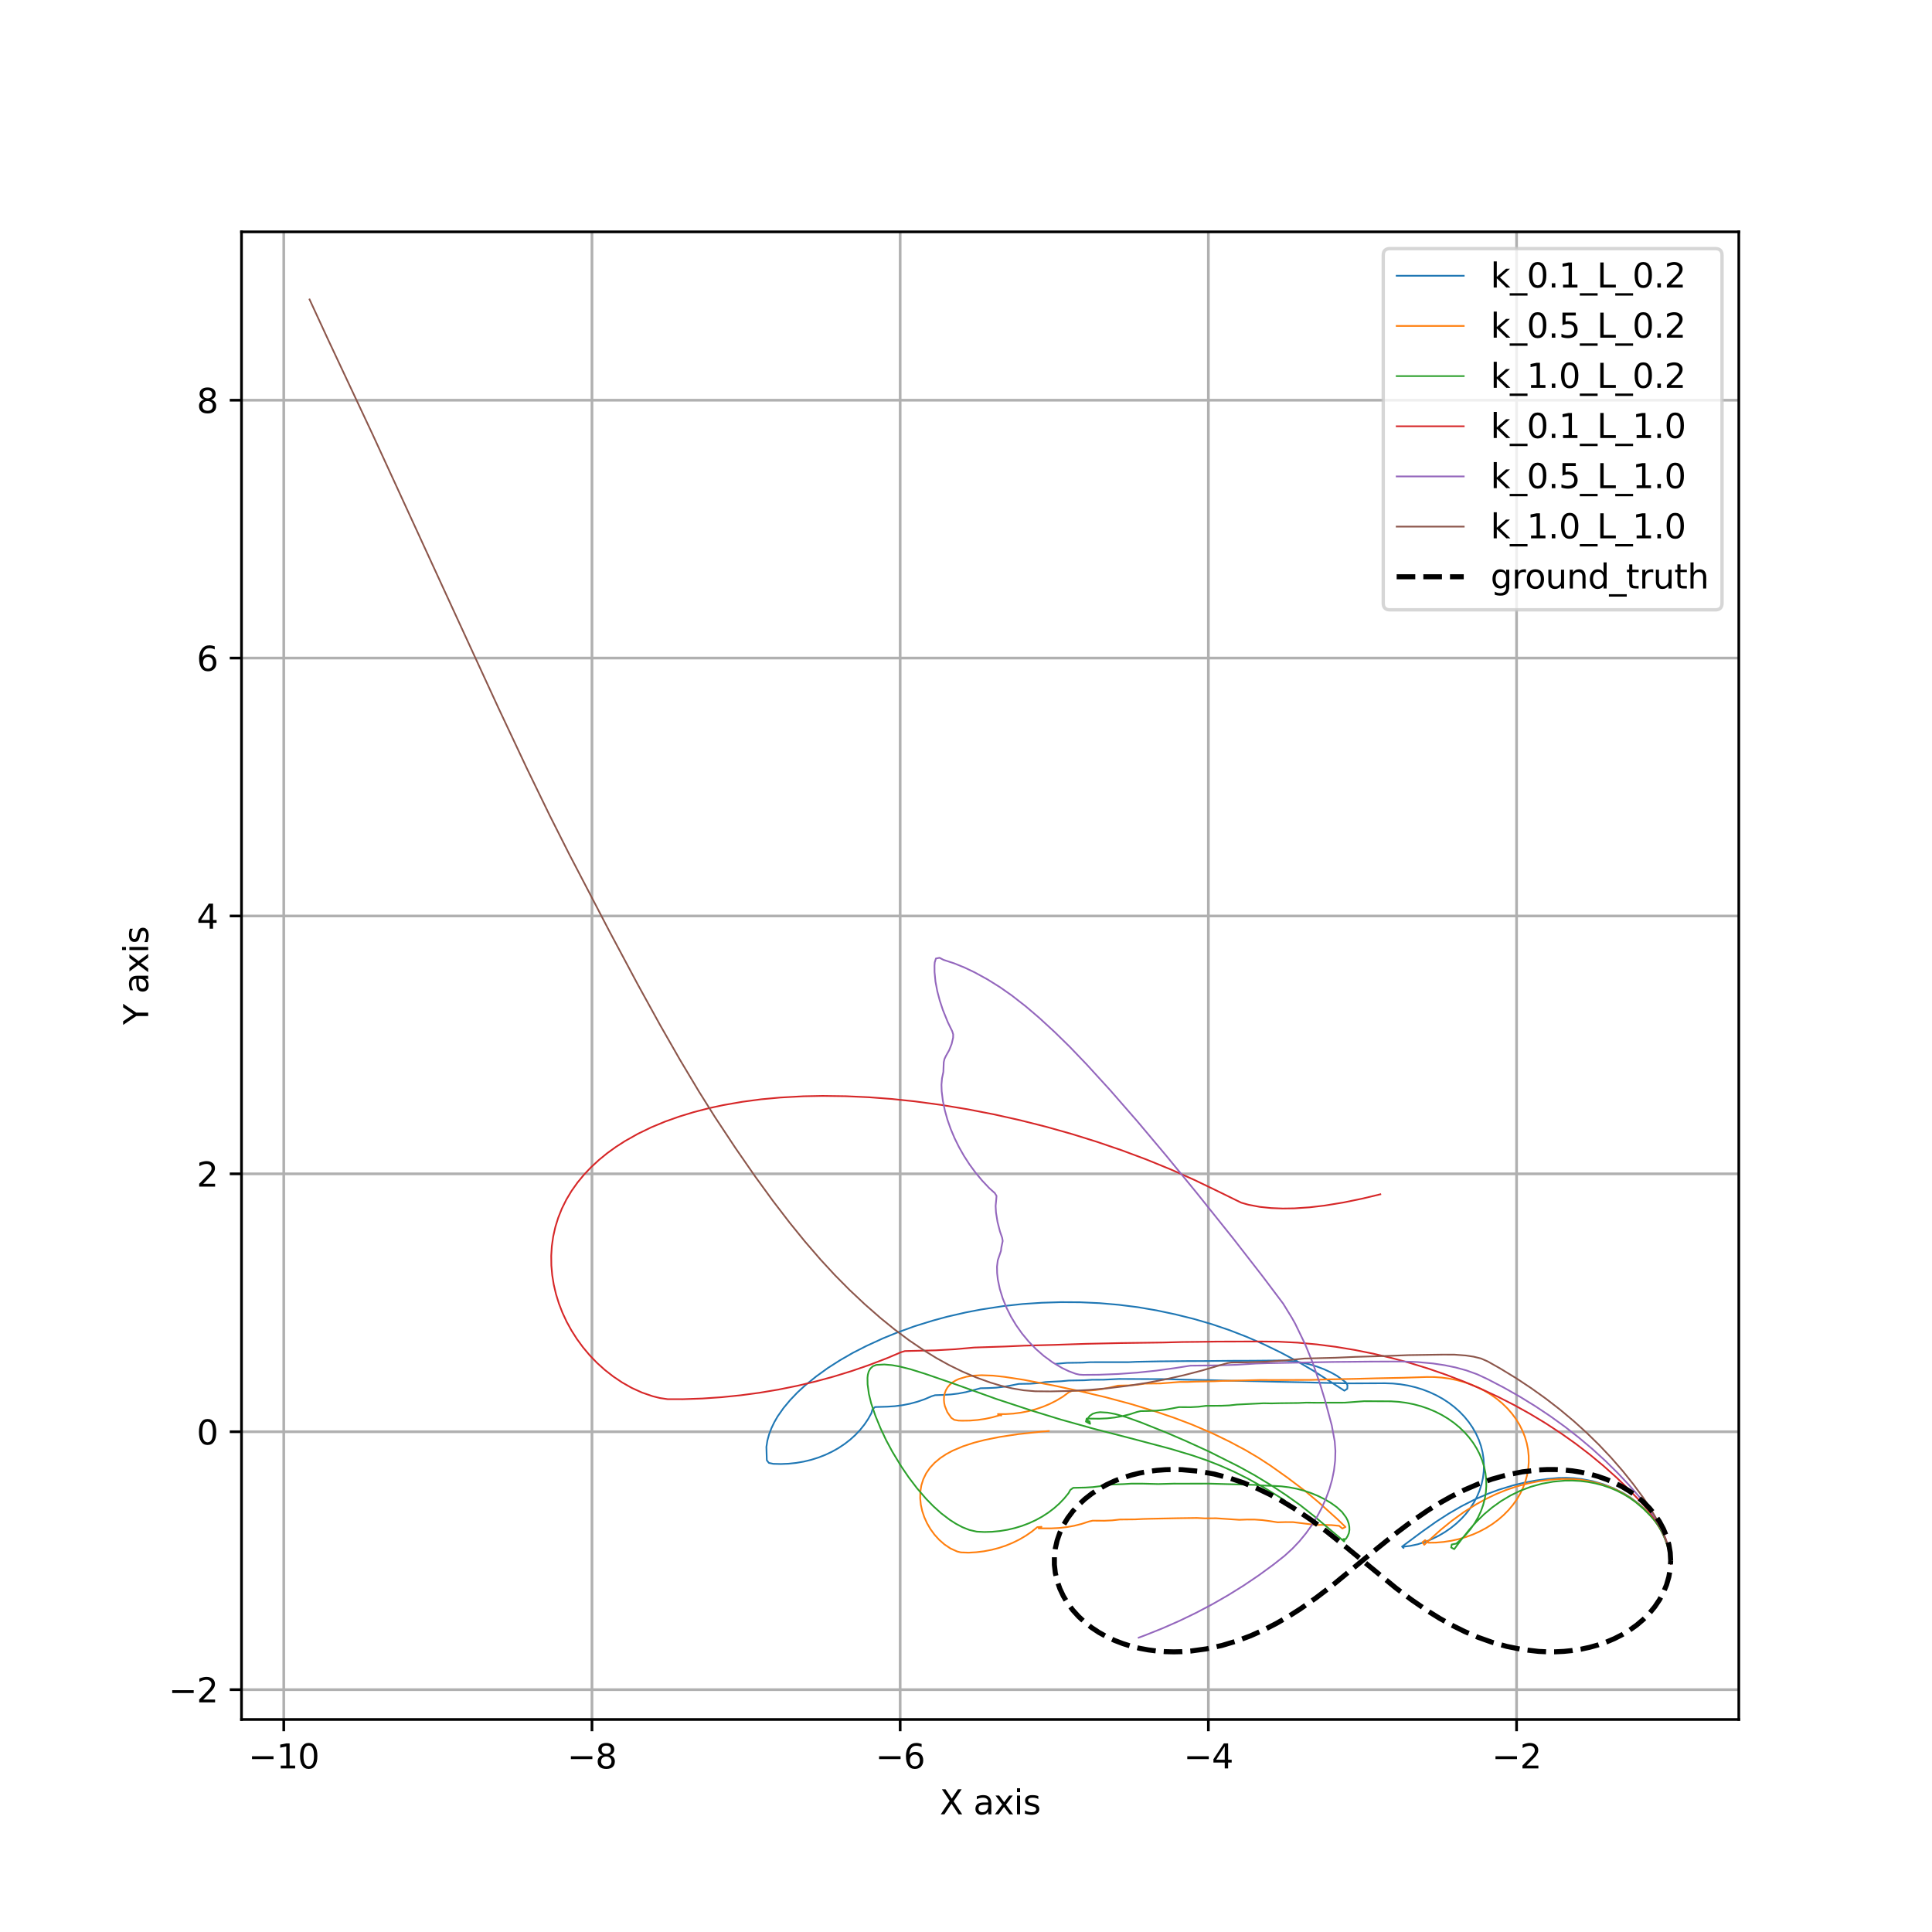 <?xml version="1.0" encoding="utf-8" standalone="no"?>
<!DOCTYPE svg PUBLIC "-//W3C//DTD SVG 1.1//EN"
  "http://www.w3.org/Graphics/SVG/1.1/DTD/svg11.dtd">
<svg xmlns:xlink="http://www.w3.org/1999/xlink" width="576pt" height="576pt" viewBox="0 0 576 576" xmlns="http://www.w3.org/2000/svg" version="1.1">
 <defs>
  <style type="text/css">*{stroke-linejoin: round; stroke-linecap: butt}</style>
 </defs>
 <g id="figure_1">
  <g id="patch_1">
   <path d="M 0 576 
L 576 576 
L 576 0 
L 0 0 
z
" style="fill: #ffffff"/>
  </g>
  <g id="axes_1">
   <g id="patch_2">
    <path d="M 72 512.64 
L 518.4 512.64 
L 518.4 69.12 
L 72 69.12 
z
" style="fill: #ffffff"/>
   </g>
   <g id="matplotlib.axis_1">
    <g id="xtick_1">
     <g id="line2d_1">
      <path d="M 84.6 512.64 
L 84.6 69.12 
" clip-path="url(#p7cbad889cf)" style="fill: none; stroke: #b0b0b0; stroke-width: 0.8; stroke-linecap: square"/>
     </g>
     <g id="line2d_2">
      <defs>
       <path id="m5610396341" d="M 0 0 
L 0 3.5 
" style="stroke: #000000; stroke-width: 0.8"/>
      </defs>
      <g>
       <use xlink:href="#m5610396341" x="84.6" y="512.64" style="stroke: #000000; stroke-width: 0.8"/>
      </g>
     </g>
     <g id="text_1">
      <!-- −10 -->
      <g transform="translate(74.047 527.238) scale(0.1 -0.1)">
       <defs>
        <path id="DejaVuSans-2212" d="M 678 2272 
L 4684 2272 
L 4684 1741 
L 678 1741 
L 678 2272 
z
" transform="scale(0.016)"/>
        <path id="DejaVuSans-31" d="M 794 531 
L 1825 531 
L 1825 4091 
L 703 3866 
L 703 4441 
L 1819 4666 
L 2450 4666 
L 2450 531 
L 3481 531 
L 3481 0 
L 794 0 
L 794 531 
z
" transform="scale(0.016)"/>
        <path id="DejaVuSans-30" d="M 2034 4250 
Q 1547 4250 1301 3770 
Q 1056 3291 1056 2328 
Q 1056 1369 1301 889 
Q 1547 409 2034 409 
Q 2525 409 2770 889 
Q 3016 1369 3016 2328 
Q 3016 3291 2770 3770 
Q 2525 4250 2034 4250 
z
M 2034 4750 
Q 2819 4750 3233 4129 
Q 3647 3509 3647 2328 
Q 3647 1150 3233 529 
Q 2819 -91 2034 -91 
Q 1250 -91 836 529 
Q 422 1150 422 2328 
Q 422 3509 836 4129 
Q 1250 4750 2034 4750 
z
" transform="scale(0.016)"/>
       </defs>
       <use xlink:href="#DejaVuSans-2212"/>
       <use xlink:href="#DejaVuSans-31" x="83.789"/>
       <use xlink:href="#DejaVuSans-30" x="147.412"/>
      </g>
     </g>
    </g>
    <g id="xtick_2">
     <g id="line2d_3">
      <path d="M 176.487 512.64 
L 176.487 69.12 
" clip-path="url(#p7cbad889cf)" style="fill: none; stroke: #b0b0b0; stroke-width: 0.8; stroke-linecap: square"/>
     </g>
     <g id="line2d_4">
      <g>
       <use xlink:href="#m5610396341" x="176.487" y="512.64" style="stroke: #000000; stroke-width: 0.8"/>
      </g>
     </g>
     <g id="text_2">
      <!-- −8 -->
      <g transform="translate(169.116 527.238) scale(0.1 -0.1)">
       <defs>
        <path id="DejaVuSans-38" d="M 2034 2216 
Q 1584 2216 1326 1975 
Q 1069 1734 1069 1313 
Q 1069 891 1326 650 
Q 1584 409 2034 409 
Q 2484 409 2743 651 
Q 3003 894 3003 1313 
Q 3003 1734 2745 1975 
Q 2488 2216 2034 2216 
z
M 1403 2484 
Q 997 2584 770 2862 
Q 544 3141 544 3541 
Q 544 4100 942 4425 
Q 1341 4750 2034 4750 
Q 2731 4750 3128 4425 
Q 3525 4100 3525 3541 
Q 3525 3141 3298 2862 
Q 3072 2584 2669 2484 
Q 3125 2378 3379 2068 
Q 3634 1759 3634 1313 
Q 3634 634 3220 271 
Q 2806 -91 2034 -91 
Q 1263 -91 848 271 
Q 434 634 434 1313 
Q 434 1759 690 2068 
Q 947 2378 1403 2484 
z
M 1172 3481 
Q 1172 3119 1398 2916 
Q 1625 2713 2034 2713 
Q 2441 2713 2670 2916 
Q 2900 3119 2900 3481 
Q 2900 3844 2670 4047 
Q 2441 4250 2034 4250 
Q 1625 4250 1398 4047 
Q 1172 3844 1172 3481 
z
" transform="scale(0.016)"/>
       </defs>
       <use xlink:href="#DejaVuSans-2212"/>
       <use xlink:href="#DejaVuSans-38" x="83.789"/>
      </g>
     </g>
    </g>
    <g id="xtick_3">
     <g id="line2d_5">
      <path d="M 268.374 512.64 
L 268.374 69.12 
" clip-path="url(#p7cbad889cf)" style="fill: none; stroke: #b0b0b0; stroke-width: 0.8; stroke-linecap: square"/>
     </g>
     <g id="line2d_6">
      <g>
       <use xlink:href="#m5610396341" x="268.374" y="512.64" style="stroke: #000000; stroke-width: 0.8"/>
      </g>
     </g>
     <g id="text_3">
      <!-- −6 -->
      <g transform="translate(261.002 527.238) scale(0.1 -0.1)">
       <defs>
        <path id="DejaVuSans-36" d="M 2113 2584 
Q 1688 2584 1439 2293 
Q 1191 2003 1191 1497 
Q 1191 994 1439 701 
Q 1688 409 2113 409 
Q 2538 409 2786 701 
Q 3034 994 3034 1497 
Q 3034 2003 2786 2293 
Q 2538 2584 2113 2584 
z
M 3366 4563 
L 3366 3988 
Q 3128 4100 2886 4159 
Q 2644 4219 2406 4219 
Q 1781 4219 1451 3797 
Q 1122 3375 1075 2522 
Q 1259 2794 1537 2939 
Q 1816 3084 2150 3084 
Q 2853 3084 3261 2657 
Q 3669 2231 3669 1497 
Q 3669 778 3244 343 
Q 2819 -91 2113 -91 
Q 1303 -91 875 529 
Q 447 1150 447 2328 
Q 447 3434 972 4092 
Q 1497 4750 2381 4750 
Q 2619 4750 2861 4703 
Q 3103 4656 3366 4563 
z
" transform="scale(0.016)"/>
       </defs>
       <use xlink:href="#DejaVuSans-2212"/>
       <use xlink:href="#DejaVuSans-36" x="83.789"/>
      </g>
     </g>
    </g>
    <g id="xtick_4">
     <g id="line2d_7">
      <path d="M 360.26 512.64 
L 360.26 69.12 
" clip-path="url(#p7cbad889cf)" style="fill: none; stroke: #b0b0b0; stroke-width: 0.8; stroke-linecap: square"/>
     </g>
     <g id="line2d_8">
      <g>
       <use xlink:href="#m5610396341" x="360.26" y="512.64" style="stroke: #000000; stroke-width: 0.8"/>
      </g>
     </g>
     <g id="text_4">
      <!-- −4 -->
      <g transform="translate(352.889 527.238) scale(0.1 -0.1)">
       <defs>
        <path id="DejaVuSans-34" d="M 2419 4116 
L 825 1625 
L 2419 1625 
L 2419 4116 
z
M 2253 4666 
L 3047 4666 
L 3047 1625 
L 3713 1625 
L 3713 1100 
L 3047 1100 
L 3047 0 
L 2419 0 
L 2419 1100 
L 313 1100 
L 313 1709 
L 2253 4666 
z
" transform="scale(0.016)"/>
       </defs>
       <use xlink:href="#DejaVuSans-2212"/>
       <use xlink:href="#DejaVuSans-34" x="83.789"/>
      </g>
     </g>
    </g>
    <g id="xtick_5">
     <g id="line2d_9">
      <path d="M 452.147 512.64 
L 452.147 69.12 
" clip-path="url(#p7cbad889cf)" style="fill: none; stroke: #b0b0b0; stroke-width: 0.8; stroke-linecap: square"/>
     </g>
     <g id="line2d_10">
      <g>
       <use xlink:href="#m5610396341" x="452.147" y="512.64" style="stroke: #000000; stroke-width: 0.8"/>
      </g>
     </g>
     <g id="text_5">
      <!-- −2 -->
      <g transform="translate(444.776 527.238) scale(0.1 -0.1)">
       <defs>
        <path id="DejaVuSans-32" d="M 1228 531 
L 3431 531 
L 3431 0 
L 469 0 
L 469 531 
Q 828 903 1448 1529 
Q 2069 2156 2228 2338 
Q 2531 2678 2651 2914 
Q 2772 3150 2772 3378 
Q 2772 3750 2511 3984 
Q 2250 4219 1831 4219 
Q 1534 4219 1204 4116 
Q 875 4013 500 3803 
L 500 4441 
Q 881 4594 1212 4672 
Q 1544 4750 1819 4750 
Q 2544 4750 2975 4387 
Q 3406 4025 3406 3419 
Q 3406 3131 3298 2873 
Q 3191 2616 2906 2266 
Q 2828 2175 2409 1742 
Q 1991 1309 1228 531 
z
" transform="scale(0.016)"/>
       </defs>
       <use xlink:href="#DejaVuSans-2212"/>
       <use xlink:href="#DejaVuSans-32" x="83.789"/>
      </g>
     </g>
    </g>
    <g id="text_6">
     <!-- X axis -->
     <g transform="translate(280.169 540.917) scale(0.1 -0.1)">
      <defs>
       <path id="DejaVuSans-58" d="M 403 4666 
L 1081 4666 
L 2241 2931 
L 3406 4666 
L 4084 4666 
L 2584 2425 
L 4184 0 
L 3506 0 
L 2194 1984 
L 872 0 
L 191 0 
L 1856 2491 
L 403 4666 
z
" transform="scale(0.016)"/>
       <path id="DejaVuSans-20" transform="scale(0.016)"/>
       <path id="DejaVuSans-61" d="M 2194 1759 
Q 1497 1759 1228 1600 
Q 959 1441 959 1056 
Q 959 750 1161 570 
Q 1363 391 1709 391 
Q 2188 391 2477 730 
Q 2766 1069 2766 1631 
L 2766 1759 
L 2194 1759 
z
M 3341 1997 
L 3341 0 
L 2766 0 
L 2766 531 
Q 2569 213 2275 61 
Q 1981 -91 1556 -91 
Q 1019 -91 701 211 
Q 384 513 384 1019 
Q 384 1609 779 1909 
Q 1175 2209 1959 2209 
L 2766 2209 
L 2766 2266 
Q 2766 2663 2505 2880 
Q 2244 3097 1772 3097 
Q 1472 3097 1187 3025 
Q 903 2953 641 2809 
L 641 3341 
Q 956 3463 1253 3523 
Q 1550 3584 1831 3584 
Q 2591 3584 2966 3190 
Q 3341 2797 3341 1997 
z
" transform="scale(0.016)"/>
       <path id="DejaVuSans-78" d="M 3513 3500 
L 2247 1797 
L 3578 0 
L 2900 0 
L 1881 1375 
L 863 0 
L 184 0 
L 1544 1831 
L 300 3500 
L 978 3500 
L 1906 2253 
L 2834 3500 
L 3513 3500 
z
" transform="scale(0.016)"/>
       <path id="DejaVuSans-69" d="M 603 3500 
L 1178 3500 
L 1178 0 
L 603 0 
L 603 3500 
z
M 603 4863 
L 1178 4863 
L 1178 4134 
L 603 4134 
L 603 4863 
z
" transform="scale(0.016)"/>
       <path id="DejaVuSans-73" d="M 2834 3397 
L 2834 2853 
Q 2591 2978 2328 3040 
Q 2066 3103 1784 3103 
Q 1356 3103 1142 2972 
Q 928 2841 928 2578 
Q 928 2378 1081 2264 
Q 1234 2150 1697 2047 
L 1894 2003 
Q 2506 1872 2764 1633 
Q 3022 1394 3022 966 
Q 3022 478 2636 193 
Q 2250 -91 1575 -91 
Q 1294 -91 989 -36 
Q 684 19 347 128 
L 347 722 
Q 666 556 975 473 
Q 1284 391 1588 391 
Q 1994 391 2212 530 
Q 2431 669 2431 922 
Q 2431 1156 2273 1281 
Q 2116 1406 1581 1522 
L 1381 1569 
Q 847 1681 609 1914 
Q 372 2147 372 2553 
Q 372 3047 722 3315 
Q 1072 3584 1716 3584 
Q 2034 3584 2315 3537 
Q 2597 3491 2834 3397 
z
" transform="scale(0.016)"/>
      </defs>
      <use xlink:href="#DejaVuSans-58"/>
      <use xlink:href="#DejaVuSans-20" x="68.506"/>
      <use xlink:href="#DejaVuSans-61" x="100.293"/>
      <use xlink:href="#DejaVuSans-78" x="161.572"/>
      <use xlink:href="#DejaVuSans-69" x="220.752"/>
      <use xlink:href="#DejaVuSans-73" x="248.535"/>
     </g>
    </g>
   </g>
   <g id="matplotlib.axis_2">
    <g id="ytick_1">
     <g id="line2d_11">
      <path d="M 72 503.74 
L 518.4 503.74 
" clip-path="url(#p7cbad889cf)" style="fill: none; stroke: #b0b0b0; stroke-width: 0.8; stroke-linecap: square"/>
     </g>
     <g id="line2d_12">
      <defs>
       <path id="m9581d7176f" d="M 0 0 
L -3.5 0 
" style="stroke: #000000; stroke-width: 0.8"/>
      </defs>
      <g>
       <use xlink:href="#m9581d7176f" x="72" y="503.74" style="stroke: #000000; stroke-width: 0.8"/>
      </g>
     </g>
     <g id="text_7">
      <!-- −2 -->
      <g transform="translate(50.258 507.539) scale(0.1 -0.1)">
       <use xlink:href="#DejaVuSans-2212"/>
       <use xlink:href="#DejaVuSans-32" x="83.789"/>
      </g>
     </g>
    </g>
    <g id="ytick_2">
     <g id="line2d_13">
      <path d="M 72 426.854 
L 518.4 426.854 
" clip-path="url(#p7cbad889cf)" style="fill: none; stroke: #b0b0b0; stroke-width: 0.8; stroke-linecap: square"/>
     </g>
     <g id="line2d_14">
      <g>
       <use xlink:href="#m9581d7176f" x="72" y="426.854" style="stroke: #000000; stroke-width: 0.8"/>
      </g>
     </g>
     <g id="text_8">
      <!-- 0 -->
      <g transform="translate(58.638 430.654) scale(0.1 -0.1)">
       <use xlink:href="#DejaVuSans-30"/>
      </g>
     </g>
    </g>
    <g id="ytick_3">
     <g id="line2d_15">
      <path d="M 72 349.969 
L 518.4 349.969 
" clip-path="url(#p7cbad889cf)" style="fill: none; stroke: #b0b0b0; stroke-width: 0.8; stroke-linecap: square"/>
     </g>
     <g id="line2d_16">
      <g>
       <use xlink:href="#m9581d7176f" x="72" y="349.969" style="stroke: #000000; stroke-width: 0.8"/>
      </g>
     </g>
     <g id="text_9">
      <!-- 2 -->
      <g transform="translate(58.638 353.769) scale(0.1 -0.1)">
       <use xlink:href="#DejaVuSans-32"/>
      </g>
     </g>
    </g>
    <g id="ytick_4">
     <g id="line2d_17">
      <path d="M 72 273.084 
L 518.4 273.084 
" clip-path="url(#p7cbad889cf)" style="fill: none; stroke: #b0b0b0; stroke-width: 0.8; stroke-linecap: square"/>
     </g>
     <g id="line2d_18">
      <g>
       <use xlink:href="#m9581d7176f" x="72" y="273.084" style="stroke: #000000; stroke-width: 0.8"/>
      </g>
     </g>
     <g id="text_10">
      <!-- 4 -->
      <g transform="translate(58.638 276.883) scale(0.1 -0.1)">
       <use xlink:href="#DejaVuSans-34"/>
      </g>
     </g>
    </g>
    <g id="ytick_5">
     <g id="line2d_19">
      <path d="M 72 196.199 
L 518.4 196.199 
" clip-path="url(#p7cbad889cf)" style="fill: none; stroke: #b0b0b0; stroke-width: 0.8; stroke-linecap: square"/>
     </g>
     <g id="line2d_20">
      <g>
       <use xlink:href="#m9581d7176f" x="72" y="196.199" style="stroke: #000000; stroke-width: 0.8"/>
      </g>
     </g>
     <g id="text_11">
      <!-- 6 -->
      <g transform="translate(58.638 199.998) scale(0.1 -0.1)">
       <use xlink:href="#DejaVuSans-36"/>
      </g>
     </g>
    </g>
    <g id="ytick_6">
     <g id="line2d_21">
      <path d="M 72 119.314 
L 518.4 119.314 
" clip-path="url(#p7cbad889cf)" style="fill: none; stroke: #b0b0b0; stroke-width: 0.8; stroke-linecap: square"/>
     </g>
     <g id="line2d_22">
      <g>
       <use xlink:href="#m9581d7176f" x="72" y="119.314" style="stroke: #000000; stroke-width: 0.8"/>
      </g>
     </g>
     <g id="text_12">
      <!-- 8 -->
      <g transform="translate(58.638 123.113) scale(0.1 -0.1)">
       <use xlink:href="#DejaVuSans-38"/>
      </g>
     </g>
    </g>
    <g id="text_13">
     <!-- Y axis -->
     <g transform="translate(44.178 305.54) rotate(-90) scale(0.1 -0.1)">
      <defs>
       <path id="DejaVuSans-59" d="M -13 4666 
L 666 4666 
L 1959 2747 
L 3244 4666 
L 3922 4666 
L 2272 2222 
L 2272 0 
L 1638 0 
L 1638 2222 
L -13 4666 
z
" transform="scale(0.016)"/>
      </defs>
      <use xlink:href="#DejaVuSans-59"/>
      <use xlink:href="#DejaVuSans-20" x="61.084"/>
      <use xlink:href="#DejaVuSans-61" x="92.871"/>
      <use xlink:href="#DejaVuSans-78" x="154.15"/>
      <use xlink:href="#DejaVuSans-69" x="213.33"/>
      <use xlink:href="#DejaVuSans-73" x="241.113"/>
     </g>
    </g>
   </g>
   <g id="line2d_23">
    <path d="M 498.091 465.297 
L 498.109 466.217 
L 498.055 465.383 
L 497.805 463.473 
L 497.387 461.583 
L 496.812 459.722 
L 496.089 457.898 
L 495.21 456.123 
L 494.17 454.41 
L 492.97 452.771 
L 490.898 450.469 
L 488.578 448.339 
L 486.01 446.419 
L 484.166 445.272 
L 481.227 443.771 
L 478.11 442.544 
L 474.856 441.6 
L 471.502 440.947 
L 469.225 440.694 
L 466.932 440.589 
L 464.636 440.634 
L 461.21 440.94 
L 457.809 441.403 
L 454.449 442.037 
L 451.137 442.833 
L 446.822 444.151 
L 443.669 445.313 
L 439.597 447.091 
L 435.672 449.088 
L 431.895 451.276 
L 428.256 453.621 
L 423.873 456.726 
L 418.004 461.096 
L 418.452 461.518 
L 418.132 461.021 
L 418.22 461.153 
L 420.492 460.872 
L 422.717 460.399 
L 424.857 459.702 
L 426.919 458.855 
L 428.896 457.877 
L 430.776 456.773 
L 432.548 455.551 
L 434.2 454.217 
L 435.724 452.779 
L 437.11 451.247 
L 438.35 449.629 
L 439.435 447.935 
L 440.36 446.177 
L 441.119 444.363 
L 441.707 442.505 
L 442.121 440.615 
L 442.358 438.704 
L 442.417 436.783 
L 442.298 434.864 
L 442 432.958 
L 441.527 431.078 
L 440.88 429.234 
L 440.065 427.438 
L 439.084 425.7 
L 437.946 424.031 
L 436.656 422.441 
L 435.222 420.94 
L 433.653 419.537 
L 431.959 418.239 
L 430.149 417.056 
L 428.235 415.995 
L 426.228 415.06 
L 424.14 414.259 
L 421.985 413.597 
L 419.774 413.076 
L 417.522 412.7 
L 415.241 412.473 
L 412.947 412.394 
L 402.594 412.434 
L 394.546 412.275 
L 388.796 412.121 
L 380.748 411.958 
L 374.998 411.804 
L 366.951 411.642 
L 361.2 411.487 
L 353.153 411.325 
L 347.403 411.171 
L 333.594 411.12 
L 329.003 411.338 
L 325.552 411.359 
L 323.253 411.508 
L 318.654 411.587 
L 316.36 411.803 
L 311.767 412.035 
L 309.49 412.361 
L 307.203 412.535 
L 303.735 412.59 
L 301.481 413.045 
L 299.237 413.455 
L 296.962 413.717 
L 294.67 413.83 
L 292.341 413.882 
L 290.127 414.48 
L 287.933 415.047 
L 285.692 415.47 
L 283.42 415.746 
L 281.128 415.873 
L 278.783 415.957 
L 277.707 416.285 
L 275.618 417.183 
L 273.492 417.91 
L 271.305 418.497 
L 269.07 418.939 
L 266.801 419.235 
L 264.511 419.383 
L 260.868 419.488 
L 260.114 420.192 
L 259.81 421.285 
L 258.844 423.028 
L 257.718 424.703 
L 256.44 426.3 
L 255.018 427.809 
L 253.461 429.221 
L 251.776 430.527 
L 249.976 431.72 
L 248.07 432.793 
L 246.07 433.738 
L 243.989 434.55 
L 241.839 435.225 
L 239.632 435.757 
L 237.383 436.145 
L 235.104 436.385 
L 232.81 436.477 
L 230.515 436.419 
L 229.226 436.147 
L 228.614 435.354 
L 228.492 431.383 
L 228.785 429.478 
L 229.299 427.605 
L 229.999 425.775 
L 230.856 423.992 
L 231.857 422.262 
L 233.601 419.777 
L 235.575 417.414 
L 237.726 415.162 
L 240.046 413.031 
L 243.347 410.358 
L 246.824 407.846 
L 250.477 405.515 
L 254.262 403.337 
L 258.184 401.336 
L 263.216 399.021 
L 267.346 397.337 
L 272.612 395.421 
L 277.996 393.749 
L 282.365 392.562 
L 287.903 391.291 
L 292.38 390.43 
L 299.158 389.391 
L 304.853 388.77 
L 310.578 388.395 
L 316.316 388.215 
L 322.058 388.25 
L 327.792 388.513 
L 333.505 389.003 
L 339.185 389.71 
L 344.811 390.672 
L 350.379 391.848 
L 355.886 393.21 
L 361.309 394.788 
L 366.63 396.596 
L 371.837 398.622 
L 376.925 400.849 
L 381.892 403.261 
L 386.737 405.84 
L 391.442 408.595 
L 396.913 412.1 
L 400.807 414.615 
L 401.675 414.043 
L 401.733 413.017 
L 401.276 412.147 
L 398.607 410.188 
L 396.697 409.122 
L 394.683 408.198 
L 392.589 407.409 
L 390.428 406.758 
L 388.213 406.25 
L 385.958 405.887 
L 383.676 405.672 
L 381.381 405.606 
L 373.331 405.682 
L 367.578 405.699 
L 359.529 405.776 
L 353.776 405.792 
L 345.726 405.869 
L 342.274 405.933 
L 338.825 406.001 
L 336.526 406.108 
L 325.025 406.116 
L 322.723 406.253 
L 318.123 406.319 
L 314.889 406.598 
L 314.889 406.598 
" clip-path="url(#p7cbad889cf)" style="fill: none; stroke: #1f77b4; stroke-width: 0.5; stroke-linecap: square"/>
   </g>
   <g id="line2d_24">
    <path d="M 498.091 465.297 
L 498.109 466.217 
L 498.054 465.383 
L 497.797 463.473 
L 497.367 461.585 
L 496.783 459.727 
L 496.057 457.904 
L 495.176 456.129 
L 494.131 454.418 
L 492.919 452.786 
L 490.823 450.498 
L 488.493 448.375 
L 485.918 446.462 
L 484.068 445.323 
L 482.121 444.304 
L 480.087 443.412 
L 476.899 442.321 
L 473.588 441.53 
L 471.331 441.175 
L 469.047 440.968 
L 465.603 440.934 
L 462.17 441.164 
L 458.767 441.614 
L 455.418 442.29 
L 452.139 443.173 
L 448.946 444.255 
L 445.855 445.528 
L 442.87 446.967 
L 439.995 448.556 
L 436.333 450.877 
L 432.863 453.395 
L 429.565 456.07 
L 425.646 459.582 
L 424.619 460.554 
L 424.095 459.78 
L 424.882 459.183 
L 425.851 459.942 
L 428.137 459.902 
L 430.421 459.705 
L 432.681 459.36 
L 434.901 458.87 
L 437.069 458.236 
L 439.172 457.463 
L 441.197 456.556 
L 443.131 455.52 
L 444.963 454.362 
L 446.682 453.088 
L 448.278 451.705 
L 449.74 450.224 
L 451.061 448.652 
L 452.232 446.998 
L 453.245 445.274 
L 454.095 443.489 
L 454.777 441.654 
L 455.287 439.78 
L 455.621 437.879 
L 455.777 435.962 
L 455.755 434.04 
L 455.555 432.126 
L 455.178 430.23 
L 454.625 428.365 
L 453.901 426.541 
L 453.01 424.77 
L 451.958 423.062 
L 450.749 421.428 
L 449.393 419.877 
L 447.897 418.42 
L 446.27 417.063 
L 444.522 415.817 
L 442.664 414.688 
L 440.706 413.683 
L 438.661 412.809 
L 436.541 412.07 
L 434.359 411.471 
L 432.127 411.016 
L 429.861 410.707 
L 427.572 410.547 
L 425.275 410.536 
L 418.378 410.76 
L 410.331 410.923 
L 404.58 411.076 
L 396.533 411.237 
L 390.783 411.398 
L 379.286 411.438 
L 375.836 411.419 
L 366.64 411.664 
L 364.338 411.693 
L 362.037 411.807 
L 356.284 411.918 
L 353.99 412.013 
L 351.682 412.011 
L 345.957 412.454 
L 341.355 412.505 
L 339.074 412.845 
L 336.788 413.031 
L 333.317 413.109 
L 331.079 413.624 
L 328.854 414.1 
L 326.591 414.429 
L 324.305 414.611 
L 322.009 414.643 
L 319.612 414.664 
L 318.609 415.119 
L 316.812 416.449 
L 314.941 417.564 
L 312.973 418.555 
L 310.919 419.414 
L 308.792 420.138 
L 306.603 420.721 
L 304.367 421.16 
L 302.098 421.452 
L 299.807 421.596 
L 297.511 421.59 
L 298.097 421.735 
L 298.525 422.004 
L 298.105 421.922 
L 295.931 422.541 
L 293.706 423.018 
L 291.444 423.348 
L 289.158 423.53 
L 286.861 423.564 
L 285.714 423.524 
L 284.51 423.306 
L 283.619 422.712 
L 282.432 421.012 
L 281.696 419.194 
L 281.495 418.248 
L 281.413 417.29 
L 281.462 416.33 
L 281.66 415.384 
L 282.01 414.47 
L 282.517 413.608 
L 283.178 412.824 
L 283.987 412.143 
L 284.911 411.571 
L 285.915 411.106 
L 288.076 410.462 
L 290.336 410.124 
L 292.628 410.002 
L 296.069 410.126 
L 299.486 410.496 
L 305.135 411.36 
L 314.095 413.065 
L 321.882 414.737 
L 329.62 416.564 
L 337.276 418.618 
L 344.83 420.92 
L 350.149 422.73 
L 355.377 424.718 
L 361.513 427.343 
L 366.481 429.753 
L 371.327 432.33 
L 375.08 434.547 
L 378.71 436.904 
L 383.965 440.633 
L 389.077 444.5 
L 393.14 447.896 
L 398.617 452.821 
L 401.136 455.244 
L 400.219 455.715 
L 399.244 454.908 
L 396.962 454.694 
L 394.666 454.629 
L 392.35 454.645 
L 385.521 453.805 
L 383.225 453.791 
L 380.907 453.855 
L 378.628 453.501 
L 376.361 453.196 
L 374.072 453.038 
L 371.775 453.03 
L 369.465 453.11 
L 362.588 452.651 
L 359.137 452.675 
L 356.836 452.557 
L 351.087 452.636 
L 343.04 452.799 
L 340.739 452.863 
L 338.441 452.979 
L 333.84 453.025 
L 331.549 453.282 
L 329.256 453.387 
L 325.768 453.362 
L 324.662 453.613 
L 322.483 454.332 
L 320.283 454.883 
L 318.038 455.289 
L 315.763 455.548 
L 313.47 455.658 
L 309.674 455.66 
L 310.504 455.184 
L 310.483 455.207 
L 309.259 455.296 
L 307.608 456.631 
L 305.837 457.855 
L 303.958 458.96 
L 301.982 459.939 
L 299.921 460.787 
L 297.787 461.499 
L 295.594 462.069 
L 293.355 462.495 
L 291.083 462.775 
L 288.791 462.905 
L 286.486 462.828 
L 285.385 462.56 
L 283.362 461.649 
L 281.571 460.446 
L 279.987 459.055 
L 278.6 457.525 
L 277.405 455.884 
L 276.399 454.157 
L 275.581 452.361 
L 274.955 450.512 
L 274.539 448.623 
L 274.342 446.708 
L 274.377 444.787 
L 274.679 442.883 
L 275.26 441.025 
L 276.125 439.246 
L 277.276 437.584 
L 278.688 436.07 
L 280.317 434.716 
L 282.118 433.525 
L 284.051 432.487 
L 287.126 431.189 
L 290.334 430.138 
L 293.628 429.294 
L 298.094 428.396 
L 303.746 427.547 
L 310.581 426.811 
L 312.673 426.638 
L 312.673 426.638 
" clip-path="url(#p7cbad889cf)" style="fill: none; stroke: #ff7f0e; stroke-width: 0.5; stroke-linecap: square"/>
   </g>
   <g id="line2d_25">
    <path d="M 498.091 465.297 
L 498.109 466.217 
L 498.053 465.383 
L 497.786 463.474 
L 497.343 461.589 
L 496.4 458.817 
L 495.596 457.016 
L 494.631 455.273 
L 493.492 453.604 
L 492.177 452.029 
L 489.973 449.813 
L 487.549 447.765 
L 485.797 446.523 
L 483.936 445.397 
L 481.974 444.398 
L 479.922 443.535 
L 477.793 442.814 
L 475.602 442.241 
L 473.362 441.816 
L 471.089 441.54 
L 468.797 441.412 
L 466.501 441.434 
L 463.076 441.74 
L 459.71 442.348 
L 456.437 443.246 
L 453.296 444.428 
L 450.314 445.871 
L 447.51 447.544 
L 444.89 449.416 
L 442.46 451.459 
L 440.218 453.647 
L 438.141 455.948 
L 435.586 459.142 
L 433.56 461.858 
L 432.649 461.364 
L 432.816 460.466 
L 434.178 460.208 
L 435.762 458.816 
L 437.211 457.326 
L 438.518 455.745 
L 439.675 454.085 
L 440.673 452.355 
L 441.508 450.564 
L 442.174 448.725 
L 442.668 446.849 
L 442.985 444.945 
L 443.125 443.027 
L 443.087 441.106 
L 442.87 439.193 
L 442.476 437.3 
L 441.907 435.438 
L 441.168 433.619 
L 440.262 431.853 
L 439.194 430.152 
L 437.972 428.525 
L 436.602 426.982 
L 435.094 425.533 
L 433.455 424.187 
L 431.696 422.951 
L 429.828 421.833 
L 427.862 420.84 
L 425.809 419.978 
L 423.683 419.252 
L 421.496 418.667 
L 419.26 418.225 
L 416.991 417.93 
L 414.701 417.783 
L 406.654 417.748 
L 400.931 418.179 
L 395.177 418.184 
L 392.88 418.21 
L 389.429 418.174 
L 387.127 418.282 
L 381.373 418.346 
L 379.078 418.403 
L 376.771 418.36 
L 371.033 418.642 
L 368.732 418.756 
L 366.443 419.006 
L 364.149 419.104 
L 359.548 419.133 
L 357.258 419.409 
L 354.966 419.531 
L 351.496 419.511 
L 349.233 419.942 
L 346.984 420.33 
L 344.706 420.571 
L 342.412 420.663 
L 340.078 420.699 
L 338.973 420.957 
L 336.796 421.665 
L 334.593 422.209 
L 332.347 422.608 
L 330.07 422.86 
L 327.777 422.963 
L 323.977 422.931 
L 323.759 423.832 
L 325.002 424.496 
L 324.816 423.714 
L 324.445 423.928 
L 324.225 423.015 
L 324.883 422.126 
L 325.758 421.513 
L 326.845 421.164 
L 327.978 421.024 
L 330.277 421.163 
L 332.52 421.582 
L 335.783 422.504 
L 340.006 424.016 
L 347.263 426.912 
L 353.396 429.541 
L 360.454 432.762 
L 369.318 437.212 
L 374.111 439.859 
L 378.763 442.676 
L 383.277 445.646 
L 387.658 448.753 
L 391.834 452.051 
L 399.11 458.194 
L 400.719 459.566 
L 400.912 459.024 
L 400.508 458.857 
L 401.243 458.829 
L 401.774 457.978 
L 402.156 457.068 
L 402.316 456.118 
L 402.281 455.156 
L 402.095 454.208 
L 401.769 453.287 
L 401.319 452.403 
L 400.107 450.773 
L 398.563 449.352 
L 396.82 448.101 
L 394.947 446.989 
L 392.975 446.004 
L 390.918 445.15 
L 388.787 444.433 
L 386.597 443.856 
L 384.359 443.423 
L 382.088 443.138 
L 379.797 443 
L 376.349 442.883 
L 374.056 442.696 
L 360.263 442.321 
L 352.224 442.34 
L 349.927 442.332 
L 345.333 442.449 
L 340.733 442.333 
L 337.282 442.328 
L 334.982 442.467 
L 330.383 442.628 
L 328.124 443.07 
L 325.853 443.355 
L 323.562 443.493 
L 319.955 443.579 
L 319.103 444.205 
L 318.55 445.2 
L 317.252 446.785 
L 315.81 448.282 
L 314.234 449.679 
L 312.533 450.97 
L 310.718 452.147 
L 308.798 453.202 
L 306.787 454.129 
L 304.695 454.923 
L 302.536 455.578 
L 300.323 456.091 
L 298.068 456.458 
L 295.787 456.678 
L 293.492 456.748 
L 291.196 456.637 
L 288.985 456.128 
L 286.913 455.301 
L 284.974 454.272 
L 283.15 453.104 
L 280.601 451.166 
L 278.257 449.053 
L 276.079 446.82 
L 273.393 443.701 
L 270.925 440.46 
L 268.651 437.119 
L 266.058 432.833 
L 264.171 429.328 
L 262.488 425.751 
L 260.997 422.115 
L 259.738 418.419 
L 259.051 415.594 
L 258.662 412.73 
L 258.628 410.809 
L 258.733 409.852 
L 258.989 408.907 
L 259.474 408.038 
L 260.253 407.31 
L 261.296 406.923 
L 263.641 406.8 
L 265.926 406.997 
L 268.173 407.395 
L 271.472 408.226 
L 275.777 409.567 
L 284.273 412.496 
L 296.936 417.047 
L 307.624 420.565 
L 316.25 423.215 
L 326.055 425.955 
L 338.128 429.07 
L 349.075 431.976 
L 355.56 433.927 
L 359.807 435.392 
L 363.965 437.026 
L 368.021 438.83 
L 371.971 440.794 
L 376.759 443.446 
L 381.392 446.285 
L 383.045 447.357 
L 383.045 447.357 
" clip-path="url(#p7cbad889cf)" style="fill: none; stroke: #2ca02c; stroke-width: 0.5; stroke-linecap: square"/>
   </g>
   <g id="line2d_26">
    <path d="M 498.091 465.297 
L 498.094 466.221 
L 497.993 464.427 
L 497.704 462.52 
L 497.234 460.64 
L 496.603 458.792 
L 495.387 456.095 
L 493.871 453.507 
L 492.069 451.051 
L 489.343 447.957 
L 485.761 444.201 
L 482.006 440.565 
L 478.086 437.054 
L 474.006 433.673 
L 469.771 430.427 
L 465.389 427.322 
L 460.866 424.361 
L 456.209 421.55 
L 451.425 418.892 
L 446.521 416.392 
L 441.504 414.054 
L 436.383 411.88 
L 431.164 409.875 
L 425.857 408.041 
L 420.468 406.38 
L 415.006 404.897 
L 409.479 403.592 
L 403.895 402.471 
L 398.261 401.54 
L 392.585 400.811 
L 386.876 400.294 
L 381.144 400.006 
L 375.402 399.944 
L 362.768 399.977 
L 357.026 400.059 
L 352.432 400.104 
L 346.691 400.251 
L 334.057 400.417 
L 323.724 400.643 
L 320.28 400.755 
L 314.542 400.949 
L 305.359 401.189 
L 299.624 401.444 
L 290.444 401.747 
L 284.734 402.257 
L 279.005 402.58 
L 273.264 402.717 
L 269.786 402.803 
L 268.704 403.119 
L 264.571 404.87 
L 259.353 406.876 
L 254.046 408.711 
L 248.657 410.372 
L 243.196 411.857 
L 237.669 413.163 
L 232.086 414.287 
L 226.455 415.23 
L 220.785 415.989 
L 215.083 416.562 
L 209.359 416.95 
L 203.622 417.151 
L 199.024 417.144 
L 196.763 416.809 
L 194.562 416.261 
L 191.378 415.162 
L 188.352 413.787 
L 185.497 412.174 
L 182.812 410.368 
L 180.295 408.4 
L 177.953 406.286 
L 175.793 404.04 
L 173.813 401.681 
L 172.011 399.224 
L 170.388 396.681 
L 168.947 394.063 
L 167.695 391.377 
L 166.634 388.634 
L 165.767 385.844 
L 165.099 383.016 
L 164.635 380.16 
L 164.38 377.285 
L 164.341 374.403 
L 164.522 371.524 
L 164.929 368.661 
L 165.565 365.828 
L 166.431 363.038 
L 167.528 360.306 
L 168.851 357.644 
L 170.395 355.067 
L 172.152 352.587 
L 174.11 350.216 
L 176.253 347.959 
L 178.564 345.821 
L 181.031 343.808 
L 183.64 341.926 
L 186.374 340.172 
L 190.186 338.027 
L 194.16 336.1 
L 198.275 334.391 
L 202.503 332.887 
L 206.818 331.57 
L 211.206 330.43 
L 215.653 329.468 
L 221.276 328.491 
L 226.947 327.739 
L 232.655 327.213 
L 239.532 326.839 
L 245.273 326.728 
L 252.163 326.822 
L 259.044 327.127 
L 265.908 327.645 
L 272.746 328.358 
L 280.684 329.427 
L 288.571 330.729 
L 296.403 332.25 
L 304.17 333.985 
L 311.869 335.925 
L 319.489 338.069 
L 327.025 340.414 
L 334.469 342.955 
L 341.81 345.698 
L 349.035 348.648 
L 356.136 351.803 
L 363.104 355.158 
L 370.042 358.556 
L 372.216 359.177 
L 375.576 359.812 
L 378.994 360.169 
L 382.435 360.303 
L 385.88 360.254 
L 390.459 359.946 
L 395.008 359.411 
L 400.643 358.486 
L 406.219 357.337 
L 411.529 356.059 
L 411.529 356.059 
" clip-path="url(#p7cbad889cf)" style="fill: none; stroke: #d62728; stroke-width: 0.5; stroke-linecap: square"/>
   </g>
   <g id="line2d_27">
    <path d="M 498.091 465.297 
L 498.094 466.221 
L 497.985 464.427 
L 497.678 462.523 
L 497.194 460.644 
L 496.214 457.881 
L 494.978 455.19 
L 493.498 452.587 
L 491.791 450.083 
L 489.256 446.878 
L 485.89 442.984 
L 482.346 439.204 
L 478.629 435.541 
L 474.744 432.002 
L 470.698 428.593 
L 466.497 425.317 
L 462.147 422.18 
L 457.654 419.188 
L 453.025 416.344 
L 448.268 413.652 
L 443.39 411.117 
L 440.378 409.717 
L 437.214 408.577 
L 433.941 407.681 
L 430.594 406.997 
L 427.201 406.495 
L 422.635 406.078 
L 418.046 405.91 
L 408.857 405.939 
L 403.114 405.996 
L 397.372 406.048 
L 377.853 406.411 
L 374.411 406.525 
L 368.683 406.891 
L 362.945 407.071 
L 354.905 407.154 
L 350.386 407.863 
L 344.719 408.64 
L 339.021 409.233 
L 333.299 409.64 
L 327.562 409.86 
L 322.968 409.902 
L 321.805 409.826 
L 320.698 409.574 
L 318.594 408.782 
L 316.599 407.829 
L 313.796 406.155 
L 311.205 404.255 
L 308.826 402.171 
L 306.657 399.932 
L 304.695 397.563 
L 302.939 395.083 
L 301.392 392.507 
L 300.059 389.849 
L 298.955 387.118 
L 298.089 384.328 
L 297.493 381.489 
L 297.281 379.576 
L 297.239 377.654 
L 297.474 375.74 
L 298.428 372.927 
L 298.537 371.937 
L 298.943 369.984 
L 298.785 369.035 
L 298.127 367.148 
L 297.4 364.33 
L 296.94 361.474 
L 296.832 359.554 
L 297.017 357.64 
L 297.103 356.554 
L 296.59 355.704 
L 294.937 354.23 
L 292.804 351.966 
L 290.836 349.6 
L 289.032 347.144 
L 287.393 344.609 
L 285.916 342.004 
L 284.601 339.339 
L 283.452 336.621 
L 282.477 333.856 
L 281.694 331.049 
L 281.108 328.208 
L 280.75 325.341 
L 280.685 323.42 
L 280.847 321.504 
L 281.249 319.591 
L 281.366 316.692 
L 281.576 315.74 
L 281.995 314.847 
L 282.992 313.082 
L 283.713 311.258 
L 284.158 309.374 
L 284.181 308.395 
L 283.899 307.466 
L 282.58 304.76 
L 281.107 301.119 
L 280.189 298.341 
L 279.445 295.526 
L 278.901 292.679 
L 278.623 289.807 
L 278.61 287.885 
L 278.678 286.925 
L 279.032 285.769 
L 280.112 285.548 
L 281.284 286.165 
L 284.493 287.214 
L 287.591 288.475 
L 290.585 289.901 
L 294.426 292.008 
L 298.109 294.305 
L 301.631 296.773 
L 305.834 300.047 
L 309.854 303.478 
L 314.492 307.743 
L 318.968 312.127 
L 323.998 317.375 
L 330.972 325.012 
L 339.098 334.327 
L 347.688 344.545 
L 356.777 355.645 
L 367.644 369.218 
L 376.412 380.497 
L 382.535 388.63 
L 385.168 392.901 
L 386.144 394.642 
L 389.162 400.879 
L 391.384 406.338 
L 393.607 412.804 
L 395.033 417.46 
L 397.05 424.964 
L 397.924 429.716 
L 398.136 432.593 
L 398.052 435.474 
L 397.714 438.343 
L 397.134 441.185 
L 396.331 443.988 
L 395.321 446.744 
L 394.115 449.444 
L 392.72 452.08 
L 391.139 454.641 
L 389.373 457.116 
L 387.42 459.491 
L 385.279 461.75 
L 382.948 463.872 
L 379.604 466.508 
L 375.278 469.668 
L 370.809 472.685 
L 366.203 475.555 
L 361.467 478.272 
L 356.608 480.834 
L 351.634 483.235 
L 346.553 485.473 
L 341.371 487.544 
L 339.471 488.252 
L 339.471 488.252 
" clip-path="url(#p7cbad889cf)" style="fill: none; stroke: #9467bd; stroke-width: 0.5; stroke-linecap: square"/>
   </g>
   <g id="line2d_28">
    <path d="M 498.091 465.297 
L 498.094 466.221 
L 498.063 465.385 
L 497.829 463.474 
L 497.416 461.583 
L 496.547 458.794 
L 495.461 456.058 
L 494.167 453.386 
L 492.171 449.925 
L 489.943 446.563 
L 486.932 442.472 
L 483.732 438.482 
L 480.35 434.599 
L 476.789 430.829 
L 473.057 427.177 
L 469.157 423.65 
L 465.096 420.252 
L 460.881 416.989 
L 456.517 413.866 
L 452.012 410.886 
L 447.371 408.056 
L 443.566 405.902 
L 441.53 405.009 
L 439.325 404.47 
L 437.066 404.126 
L 433.635 403.87 
L 430.19 403.861 
L 424.447 403.946 
L 419.854 404.013 
L 414.117 404.236 
L 403.789 404.543 
L 398.055 404.794 
L 388.874 405.031 
L 383.169 405.592 
L 377.443 405.966 
L 371.705 406.154 
L 367.102 406.22 
L 365.97 406.381 
L 363.787 407.003 
L 358.371 408.598 
L 352.884 410.016 
L 347.335 411.255 
L 341.733 412.312 
L 336.086 413.185 
L 330.403 413.875 
L 324.693 414.379 
L 318.963 414.697 
L 313.222 414.829 
L 308.628 414.789 
L 305.201 414.502 
L 301.823 413.939 
L 298.507 413.156 
L 295.26 412.192 
L 291.041 410.672 
L 286.947 408.929 
L 282.98 406.991 
L 279.149 404.87 
L 275.448 402.592 
L 270.992 399.562 
L 266.71 396.36 
L 262.586 393.016 
L 257.825 388.848 
L 253.245 384.539 
L 248.849 380.099 
L 244.639 375.534 
L 239.931 370.081 
L 235.414 364.516 
L 230.45 358.046 
L 225.076 350.657 
L 219.317 342.342 
L 213.194 333.095 
L 208.387 325.438 
L 202.736 315.983 
L 196.789 305.579 
L 190.063 293.358 
L 181.638 277.56 
L 169.703 254.655 
L 163.901 243.143 
L 156.986 228.896 
L 148.571 211.011 
L 136.185 184.106 
L 111.029 129.39 
L 97.591 100.765 
L 92.291 89.28 
L 92.291 89.28 
" clip-path="url(#p7cbad889cf)" style="fill: none; stroke: #8c564b; stroke-width: 0.5; stroke-linecap: square"/>
   </g>
   <g id="line2d_29">
    <path d="M 498.091 465.297 
L 497.954 462.873 
L 497.544 460.474 
L 496.868 458.122 
L 495.935 455.84 
L 494.759 453.648 
L 493.356 451.565 
L 491.745 449.606 
L 489.945 447.786 
L 487.978 446.114 
L 485.867 444.599 
L 483.634 443.245 
L 481.3 442.055 
L 478.886 441.03 
L 476.411 440.167 
L 473.895 439.464 
L 471.353 438.915 
L 468.801 438.514 
L 466.251 438.254 
L 463.716 438.129 
L 461.204 438.129 
L 458.724 438.248 
L 453.884 438.805 
L 449.235 439.737 
L 444.797 440.983 
L 440.576 442.491 
L 436.57 444.213 
L 432.766 446.108 
L 429.149 448.143 
L 425.7 450.288 
L 420.795 453.662 
L 416.144 457.168 
L 410.203 461.963 
L 397.02 472.833 
L 392.404 476.355 
L 387.546 479.755 
L 384.136 481.924 
L 380.563 483.989 
L 376.808 485.922 
L 372.853 487.691 
L 368.686 489.256 
L 364.302 490.573 
L 359.705 491.589 
L 354.91 492.246 
L 352.449 492.42 
L 349.952 492.48 
L 347.427 492.419 
L 344.883 492.227 
L 342.33 491.898 
L 339.781 491.424 
L 337.25 490.798 
L 334.753 490.016 
L 332.306 489.072 
L 329.93 487.965 
L 327.643 486.693 
L 325.468 485.258 
L 323.427 483.663 
L 321.541 481.916 
L 319.832 480.025 
L 318.323 478.002 
L 317.031 475.863 
L 315.975 473.623 
L 315.169 471.303 
L 314.625 468.925 
L 314.351 466.51 
L 314.351 464.084 
L 314.625 461.669 
L 315.169 459.291 
L 315.975 456.971 
L 317.031 454.731 
L 318.323 452.592 
L 319.832 450.569 
L 321.541 448.678 
L 323.427 446.931 
L 325.468 445.336 
L 327.643 443.901 
L 329.93 442.629 
L 332.306 441.522 
L 334.753 440.578 
L 337.25 439.796 
L 339.781 439.17 
L 342.33 438.696 
L 344.883 438.367 
L 347.427 438.176 
L 349.952 438.114 
L 352.449 438.174 
L 357.33 438.628 
L 362.03 439.472 
L 366.521 440.645 
L 370.796 442.092 
L 374.856 443.765 
L 378.709 445.62 
L 382.371 447.623 
L 385.86 449.743 
L 390.815 453.089 
L 395.503 456.577 
L 401.473 461.359 
L 416.144 473.426 
L 420.795 476.932 
L 425.7 480.306 
L 429.149 482.451 
L 432.766 484.486 
L 436.57 486.381 
L 440.576 488.103 
L 444.797 489.611 
L 449.235 490.857 
L 453.884 491.789 
L 458.724 492.346 
L 461.204 492.465 
L 463.716 492.465 
L 466.251 492.34 
L 468.801 492.08 
L 471.353 491.679 
L 473.895 491.13 
L 476.411 490.427 
L 478.886 489.564 
L 481.3 488.539 
L 483.634 487.349 
L 485.867 485.995 
L 487.978 484.48 
L 489.945 482.808 
L 491.745 480.988 
L 493.356 479.029 
L 494.759 476.946 
L 495.935 474.754 
L 496.868 472.472 
L 497.544 470.12 
L 497.954 467.721 
L 498.091 465.297 
L 498.091 465.297 
" clip-path="url(#p7cbad889cf)" style="fill: none; stroke-dasharray: 5.55,2.4; stroke-dashoffset: 0; stroke: #000000; stroke-width: 1.5"/>
   </g>
   <g id="patch_3">
    <path d="M 72 512.64 
L 72 69.12 
" style="fill: none; stroke: #000000; stroke-width: 0.8; stroke-linejoin: miter; stroke-linecap: square"/>
   </g>
   <g id="patch_4">
    <path d="M 518.4 512.64 
L 518.4 69.12 
" style="fill: none; stroke: #000000; stroke-width: 0.8; stroke-linejoin: miter; stroke-linecap: square"/>
   </g>
   <g id="patch_5">
    <path d="M 72 512.64 
L 518.4 512.64 
" style="fill: none; stroke: #000000; stroke-width: 0.8; stroke-linejoin: miter; stroke-linecap: square"/>
   </g>
   <g id="patch_6">
    <path d="M 72 69.12 
L 518.4 69.12 
" style="fill: none; stroke: #000000; stroke-width: 0.8; stroke-linejoin: miter; stroke-linecap: square"/>
   </g>
   <g id="legend_1">
    <g id="patch_7">
     <path d="M 414.397 181.814 
L 511.4 181.814 
Q 513.4 181.814 513.4 179.814 
L 513.4 76.12 
Q 513.4 74.12 511.4 74.12 
L 414.397 74.12 
Q 412.397 74.12 412.397 76.12 
L 412.397 179.814 
Q 412.397 181.814 414.397 181.814 
z
" style="fill: #ffffff; opacity: 0.8; stroke: #cccccc; stroke-linejoin: miter"/>
    </g>
    <g id="line2d_30">
     <path d="M 416.397 82.218 
L 426.397 82.218 
L 436.397 82.218 
" style="fill: none; stroke: #1f77b4; stroke-width: 0.5; stroke-linecap: square"/>
    </g>
    <g id="text_14">
     <!-- k_0.1_L_0.2 -->
     <g transform="translate(444.397 85.718) scale(0.1 -0.1)">
      <defs>
       <path id="DejaVuSans-6b" d="M 581 4863 
L 1159 4863 
L 1159 1991 
L 2875 3500 
L 3609 3500 
L 1753 1863 
L 3688 0 
L 2938 0 
L 1159 1709 
L 1159 0 
L 581 0 
L 581 4863 
z
" transform="scale(0.016)"/>
       <path id="DejaVuSans-5f" d="M 3263 -1063 
L 3263 -1509 
L -63 -1509 
L -63 -1063 
L 3263 -1063 
z
" transform="scale(0.016)"/>
       <path id="DejaVuSans-2e" d="M 684 794 
L 1344 794 
L 1344 0 
L 684 0 
L 684 794 
z
" transform="scale(0.016)"/>
       <path id="DejaVuSans-4c" d="M 628 4666 
L 1259 4666 
L 1259 531 
L 3531 531 
L 3531 0 
L 628 0 
L 628 4666 
z
" transform="scale(0.016)"/>
      </defs>
      <use xlink:href="#DejaVuSans-6b"/>
      <use xlink:href="#DejaVuSans-5f" x="57.91"/>
      <use xlink:href="#DejaVuSans-30" x="107.91"/>
      <use xlink:href="#DejaVuSans-2e" x="171.533"/>
      <use xlink:href="#DejaVuSans-31" x="203.32"/>
      <use xlink:href="#DejaVuSans-5f" x="266.943"/>
      <use xlink:href="#DejaVuSans-4c" x="316.943"/>
      <use xlink:href="#DejaVuSans-5f" x="372.656"/>
      <use xlink:href="#DejaVuSans-30" x="422.656"/>
      <use xlink:href="#DejaVuSans-2e" x="486.279"/>
      <use xlink:href="#DejaVuSans-32" x="518.066"/>
     </g>
    </g>
    <g id="line2d_31">
     <path d="M 416.397 97.175 
L 426.397 97.175 
L 436.397 97.175 
" style="fill: none; stroke: #ff7f0e; stroke-width: 0.5; stroke-linecap: square"/>
    </g>
    <g id="text_15">
     <!-- k_0.5_L_0.2 -->
     <g transform="translate(444.397 100.675) scale(0.1 -0.1)">
      <defs>
       <path id="DejaVuSans-35" d="M 691 4666 
L 3169 4666 
L 3169 4134 
L 1269 4134 
L 1269 2991 
Q 1406 3038 1543 3061 
Q 1681 3084 1819 3084 
Q 2600 3084 3056 2656 
Q 3513 2228 3513 1497 
Q 3513 744 3044 326 
Q 2575 -91 1722 -91 
Q 1428 -91 1123 -41 
Q 819 9 494 109 
L 494 744 
Q 775 591 1075 516 
Q 1375 441 1709 441 
Q 2250 441 2565 725 
Q 2881 1009 2881 1497 
Q 2881 1984 2565 2268 
Q 2250 2553 1709 2553 
Q 1456 2553 1204 2497 
Q 953 2441 691 2322 
L 691 4666 
z
" transform="scale(0.016)"/>
      </defs>
      <use xlink:href="#DejaVuSans-6b"/>
      <use xlink:href="#DejaVuSans-5f" x="57.91"/>
      <use xlink:href="#DejaVuSans-30" x="107.91"/>
      <use xlink:href="#DejaVuSans-2e" x="171.533"/>
      <use xlink:href="#DejaVuSans-35" x="203.32"/>
      <use xlink:href="#DejaVuSans-5f" x="266.943"/>
      <use xlink:href="#DejaVuSans-4c" x="316.943"/>
      <use xlink:href="#DejaVuSans-5f" x="372.656"/>
      <use xlink:href="#DejaVuSans-30" x="422.656"/>
      <use xlink:href="#DejaVuSans-2e" x="486.279"/>
      <use xlink:href="#DejaVuSans-32" x="518.066"/>
     </g>
    </g>
    <g id="line2d_32">
     <path d="M 416.397 112.131 
L 426.397 112.131 
L 436.397 112.131 
" style="fill: none; stroke: #2ca02c; stroke-width: 0.5; stroke-linecap: square"/>
    </g>
    <g id="text_16">
     <!-- k_1.0_L_0.2 -->
     <g transform="translate(444.397 115.631) scale(0.1 -0.1)">
      <use xlink:href="#DejaVuSans-6b"/>
      <use xlink:href="#DejaVuSans-5f" x="57.91"/>
      <use xlink:href="#DejaVuSans-31" x="107.91"/>
      <use xlink:href="#DejaVuSans-2e" x="171.533"/>
      <use xlink:href="#DejaVuSans-30" x="203.32"/>
      <use xlink:href="#DejaVuSans-5f" x="266.943"/>
      <use xlink:href="#DejaVuSans-4c" x="316.943"/>
      <use xlink:href="#DejaVuSans-5f" x="372.656"/>
      <use xlink:href="#DejaVuSans-30" x="422.656"/>
      <use xlink:href="#DejaVuSans-2e" x="486.279"/>
      <use xlink:href="#DejaVuSans-32" x="518.066"/>
     </g>
    </g>
    <g id="line2d_33">
     <path d="M 416.397 127.087 
L 426.397 127.087 
L 436.397 127.087 
" style="fill: none; stroke: #d62728; stroke-width: 0.5; stroke-linecap: square"/>
    </g>
    <g id="text_17">
     <!-- k_0.1_L_1.0 -->
     <g transform="translate(444.397 130.587) scale(0.1 -0.1)">
      <use xlink:href="#DejaVuSans-6b"/>
      <use xlink:href="#DejaVuSans-5f" x="57.91"/>
      <use xlink:href="#DejaVuSans-30" x="107.91"/>
      <use xlink:href="#DejaVuSans-2e" x="171.533"/>
      <use xlink:href="#DejaVuSans-31" x="203.32"/>
      <use xlink:href="#DejaVuSans-5f" x="266.943"/>
      <use xlink:href="#DejaVuSans-4c" x="316.943"/>
      <use xlink:href="#DejaVuSans-5f" x="372.656"/>
      <use xlink:href="#DejaVuSans-31" x="422.656"/>
      <use xlink:href="#DejaVuSans-2e" x="486.279"/>
      <use xlink:href="#DejaVuSans-30" x="518.066"/>
     </g>
    </g>
    <g id="line2d_34">
     <path d="M 416.397 142.043 
L 426.397 142.043 
L 436.397 142.043 
" style="fill: none; stroke: #9467bd; stroke-width: 0.5; stroke-linecap: square"/>
    </g>
    <g id="text_18">
     <!-- k_0.5_L_1.0 -->
     <g transform="translate(444.397 145.543) scale(0.1 -0.1)">
      <use xlink:href="#DejaVuSans-6b"/>
      <use xlink:href="#DejaVuSans-5f" x="57.91"/>
      <use xlink:href="#DejaVuSans-30" x="107.91"/>
      <use xlink:href="#DejaVuSans-2e" x="171.533"/>
      <use xlink:href="#DejaVuSans-35" x="203.32"/>
      <use xlink:href="#DejaVuSans-5f" x="266.943"/>
      <use xlink:href="#DejaVuSans-4c" x="316.943"/>
      <use xlink:href="#DejaVuSans-5f" x="372.656"/>
      <use xlink:href="#DejaVuSans-31" x="422.656"/>
      <use xlink:href="#DejaVuSans-2e" x="486.279"/>
      <use xlink:href="#DejaVuSans-30" x="518.066"/>
     </g>
    </g>
    <g id="line2d_35">
     <path d="M 416.397 157 
L 426.397 157 
L 436.397 157 
" style="fill: none; stroke: #8c564b; stroke-width: 0.5; stroke-linecap: square"/>
    </g>
    <g id="text_19">
     <!-- k_1.0_L_1.0 -->
     <g transform="translate(444.397 160.5) scale(0.1 -0.1)">
      <use xlink:href="#DejaVuSans-6b"/>
      <use xlink:href="#DejaVuSans-5f" x="57.91"/>
      <use xlink:href="#DejaVuSans-31" x="107.91"/>
      <use xlink:href="#DejaVuSans-2e" x="171.533"/>
      <use xlink:href="#DejaVuSans-30" x="203.32"/>
      <use xlink:href="#DejaVuSans-5f" x="266.943"/>
      <use xlink:href="#DejaVuSans-4c" x="316.943"/>
      <use xlink:href="#DejaVuSans-5f" x="372.656"/>
      <use xlink:href="#DejaVuSans-31" x="422.656"/>
      <use xlink:href="#DejaVuSans-2e" x="486.279"/>
      <use xlink:href="#DejaVuSans-30" x="518.066"/>
     </g>
    </g>
    <g id="line2d_36">
     <path d="M 416.397 171.956 
L 426.397 171.956 
L 436.397 171.956 
" style="fill: none; stroke-dasharray: 5.55,2.4; stroke-dashoffset: 0; stroke: #000000; stroke-width: 1.5"/>
    </g>
    <g id="text_20">
     <!-- ground_truth -->
     <g transform="translate(444.397 175.456) scale(0.1 -0.1)">
      <defs>
       <path id="DejaVuSans-67" d="M 2906 1791 
Q 2906 2416 2648 2759 
Q 2391 3103 1925 3103 
Q 1463 3103 1205 2759 
Q 947 2416 947 1791 
Q 947 1169 1205 825 
Q 1463 481 1925 481 
Q 2391 481 2648 825 
Q 2906 1169 2906 1791 
z
M 3481 434 
Q 3481 -459 3084 -895 
Q 2688 -1331 1869 -1331 
Q 1566 -1331 1297 -1286 
Q 1028 -1241 775 -1147 
L 775 -588 
Q 1028 -725 1275 -790 
Q 1522 -856 1778 -856 
Q 2344 -856 2625 -561 
Q 2906 -266 2906 331 
L 2906 616 
Q 2728 306 2450 153 
Q 2172 0 1784 0 
Q 1141 0 747 490 
Q 353 981 353 1791 
Q 353 2603 747 3093 
Q 1141 3584 1784 3584 
Q 2172 3584 2450 3431 
Q 2728 3278 2906 2969 
L 2906 3500 
L 3481 3500 
L 3481 434 
z
" transform="scale(0.016)"/>
       <path id="DejaVuSans-72" d="M 2631 2963 
Q 2534 3019 2420 3045 
Q 2306 3072 2169 3072 
Q 1681 3072 1420 2755 
Q 1159 2438 1159 1844 
L 1159 0 
L 581 0 
L 581 3500 
L 1159 3500 
L 1159 2956 
Q 1341 3275 1631 3429 
Q 1922 3584 2338 3584 
Q 2397 3584 2469 3576 
Q 2541 3569 2628 3553 
L 2631 2963 
z
" transform="scale(0.016)"/>
       <path id="DejaVuSans-6f" d="M 1959 3097 
Q 1497 3097 1228 2736 
Q 959 2375 959 1747 
Q 959 1119 1226 758 
Q 1494 397 1959 397 
Q 2419 397 2687 759 
Q 2956 1122 2956 1747 
Q 2956 2369 2687 2733 
Q 2419 3097 1959 3097 
z
M 1959 3584 
Q 2709 3584 3137 3096 
Q 3566 2609 3566 1747 
Q 3566 888 3137 398 
Q 2709 -91 1959 -91 
Q 1206 -91 779 398 
Q 353 888 353 1747 
Q 353 2609 779 3096 
Q 1206 3584 1959 3584 
z
" transform="scale(0.016)"/>
       <path id="DejaVuSans-75" d="M 544 1381 
L 544 3500 
L 1119 3500 
L 1119 1403 
Q 1119 906 1312 657 
Q 1506 409 1894 409 
Q 2359 409 2629 706 
Q 2900 1003 2900 1516 
L 2900 3500 
L 3475 3500 
L 3475 0 
L 2900 0 
L 2900 538 
Q 2691 219 2414 64 
Q 2138 -91 1772 -91 
Q 1169 -91 856 284 
Q 544 659 544 1381 
z
M 1991 3584 
L 1991 3584 
z
" transform="scale(0.016)"/>
       <path id="DejaVuSans-6e" d="M 3513 2113 
L 3513 0 
L 2938 0 
L 2938 2094 
Q 2938 2591 2744 2837 
Q 2550 3084 2163 3084 
Q 1697 3084 1428 2787 
Q 1159 2491 1159 1978 
L 1159 0 
L 581 0 
L 581 3500 
L 1159 3500 
L 1159 2956 
Q 1366 3272 1645 3428 
Q 1925 3584 2291 3584 
Q 2894 3584 3203 3211 
Q 3513 2838 3513 2113 
z
" transform="scale(0.016)"/>
       <path id="DejaVuSans-64" d="M 2906 2969 
L 2906 4863 
L 3481 4863 
L 3481 0 
L 2906 0 
L 2906 525 
Q 2725 213 2448 61 
Q 2172 -91 1784 -91 
Q 1150 -91 751 415 
Q 353 922 353 1747 
Q 353 2572 751 3078 
Q 1150 3584 1784 3584 
Q 2172 3584 2448 3432 
Q 2725 3281 2906 2969 
z
M 947 1747 
Q 947 1113 1208 752 
Q 1469 391 1925 391 
Q 2381 391 2643 752 
Q 2906 1113 2906 1747 
Q 2906 2381 2643 2742 
Q 2381 3103 1925 3103 
Q 1469 3103 1208 2742 
Q 947 2381 947 1747 
z
" transform="scale(0.016)"/>
       <path id="DejaVuSans-74" d="M 1172 4494 
L 1172 3500 
L 2356 3500 
L 2356 3053 
L 1172 3053 
L 1172 1153 
Q 1172 725 1289 603 
Q 1406 481 1766 481 
L 2356 481 
L 2356 0 
L 1766 0 
Q 1100 0 847 248 
Q 594 497 594 1153 
L 594 3053 
L 172 3053 
L 172 3500 
L 594 3500 
L 594 4494 
L 1172 4494 
z
" transform="scale(0.016)"/>
       <path id="DejaVuSans-68" d="M 3513 2113 
L 3513 0 
L 2938 0 
L 2938 2094 
Q 2938 2591 2744 2837 
Q 2550 3084 2163 3084 
Q 1697 3084 1428 2787 
Q 1159 2491 1159 1978 
L 1159 0 
L 581 0 
L 581 4863 
L 1159 4863 
L 1159 2956 
Q 1366 3272 1645 3428 
Q 1925 3584 2291 3584 
Q 2894 3584 3203 3211 
Q 3513 2838 3513 2113 
z
" transform="scale(0.016)"/>
      </defs>
      <use xlink:href="#DejaVuSans-67"/>
      <use xlink:href="#DejaVuSans-72" x="63.477"/>
      <use xlink:href="#DejaVuSans-6f" x="102.34"/>
      <use xlink:href="#DejaVuSans-75" x="163.521"/>
      <use xlink:href="#DejaVuSans-6e" x="226.9"/>
      <use xlink:href="#DejaVuSans-64" x="290.279"/>
      <use xlink:href="#DejaVuSans-5f" x="353.756"/>
      <use xlink:href="#DejaVuSans-74" x="403.756"/>
      <use xlink:href="#DejaVuSans-72" x="442.965"/>
      <use xlink:href="#DejaVuSans-75" x="484.078"/>
      <use xlink:href="#DejaVuSans-74" x="547.457"/>
      <use xlink:href="#DejaVuSans-68" x="586.666"/>
     </g>
    </g>
   </g>
  </g>
 </g>
 <defs>
  <clipPath id="p7cbad889cf">
   <rect x="72" y="69.12" width="446.4" height="443.52"/>
  </clipPath>
 </defs>
</svg>
